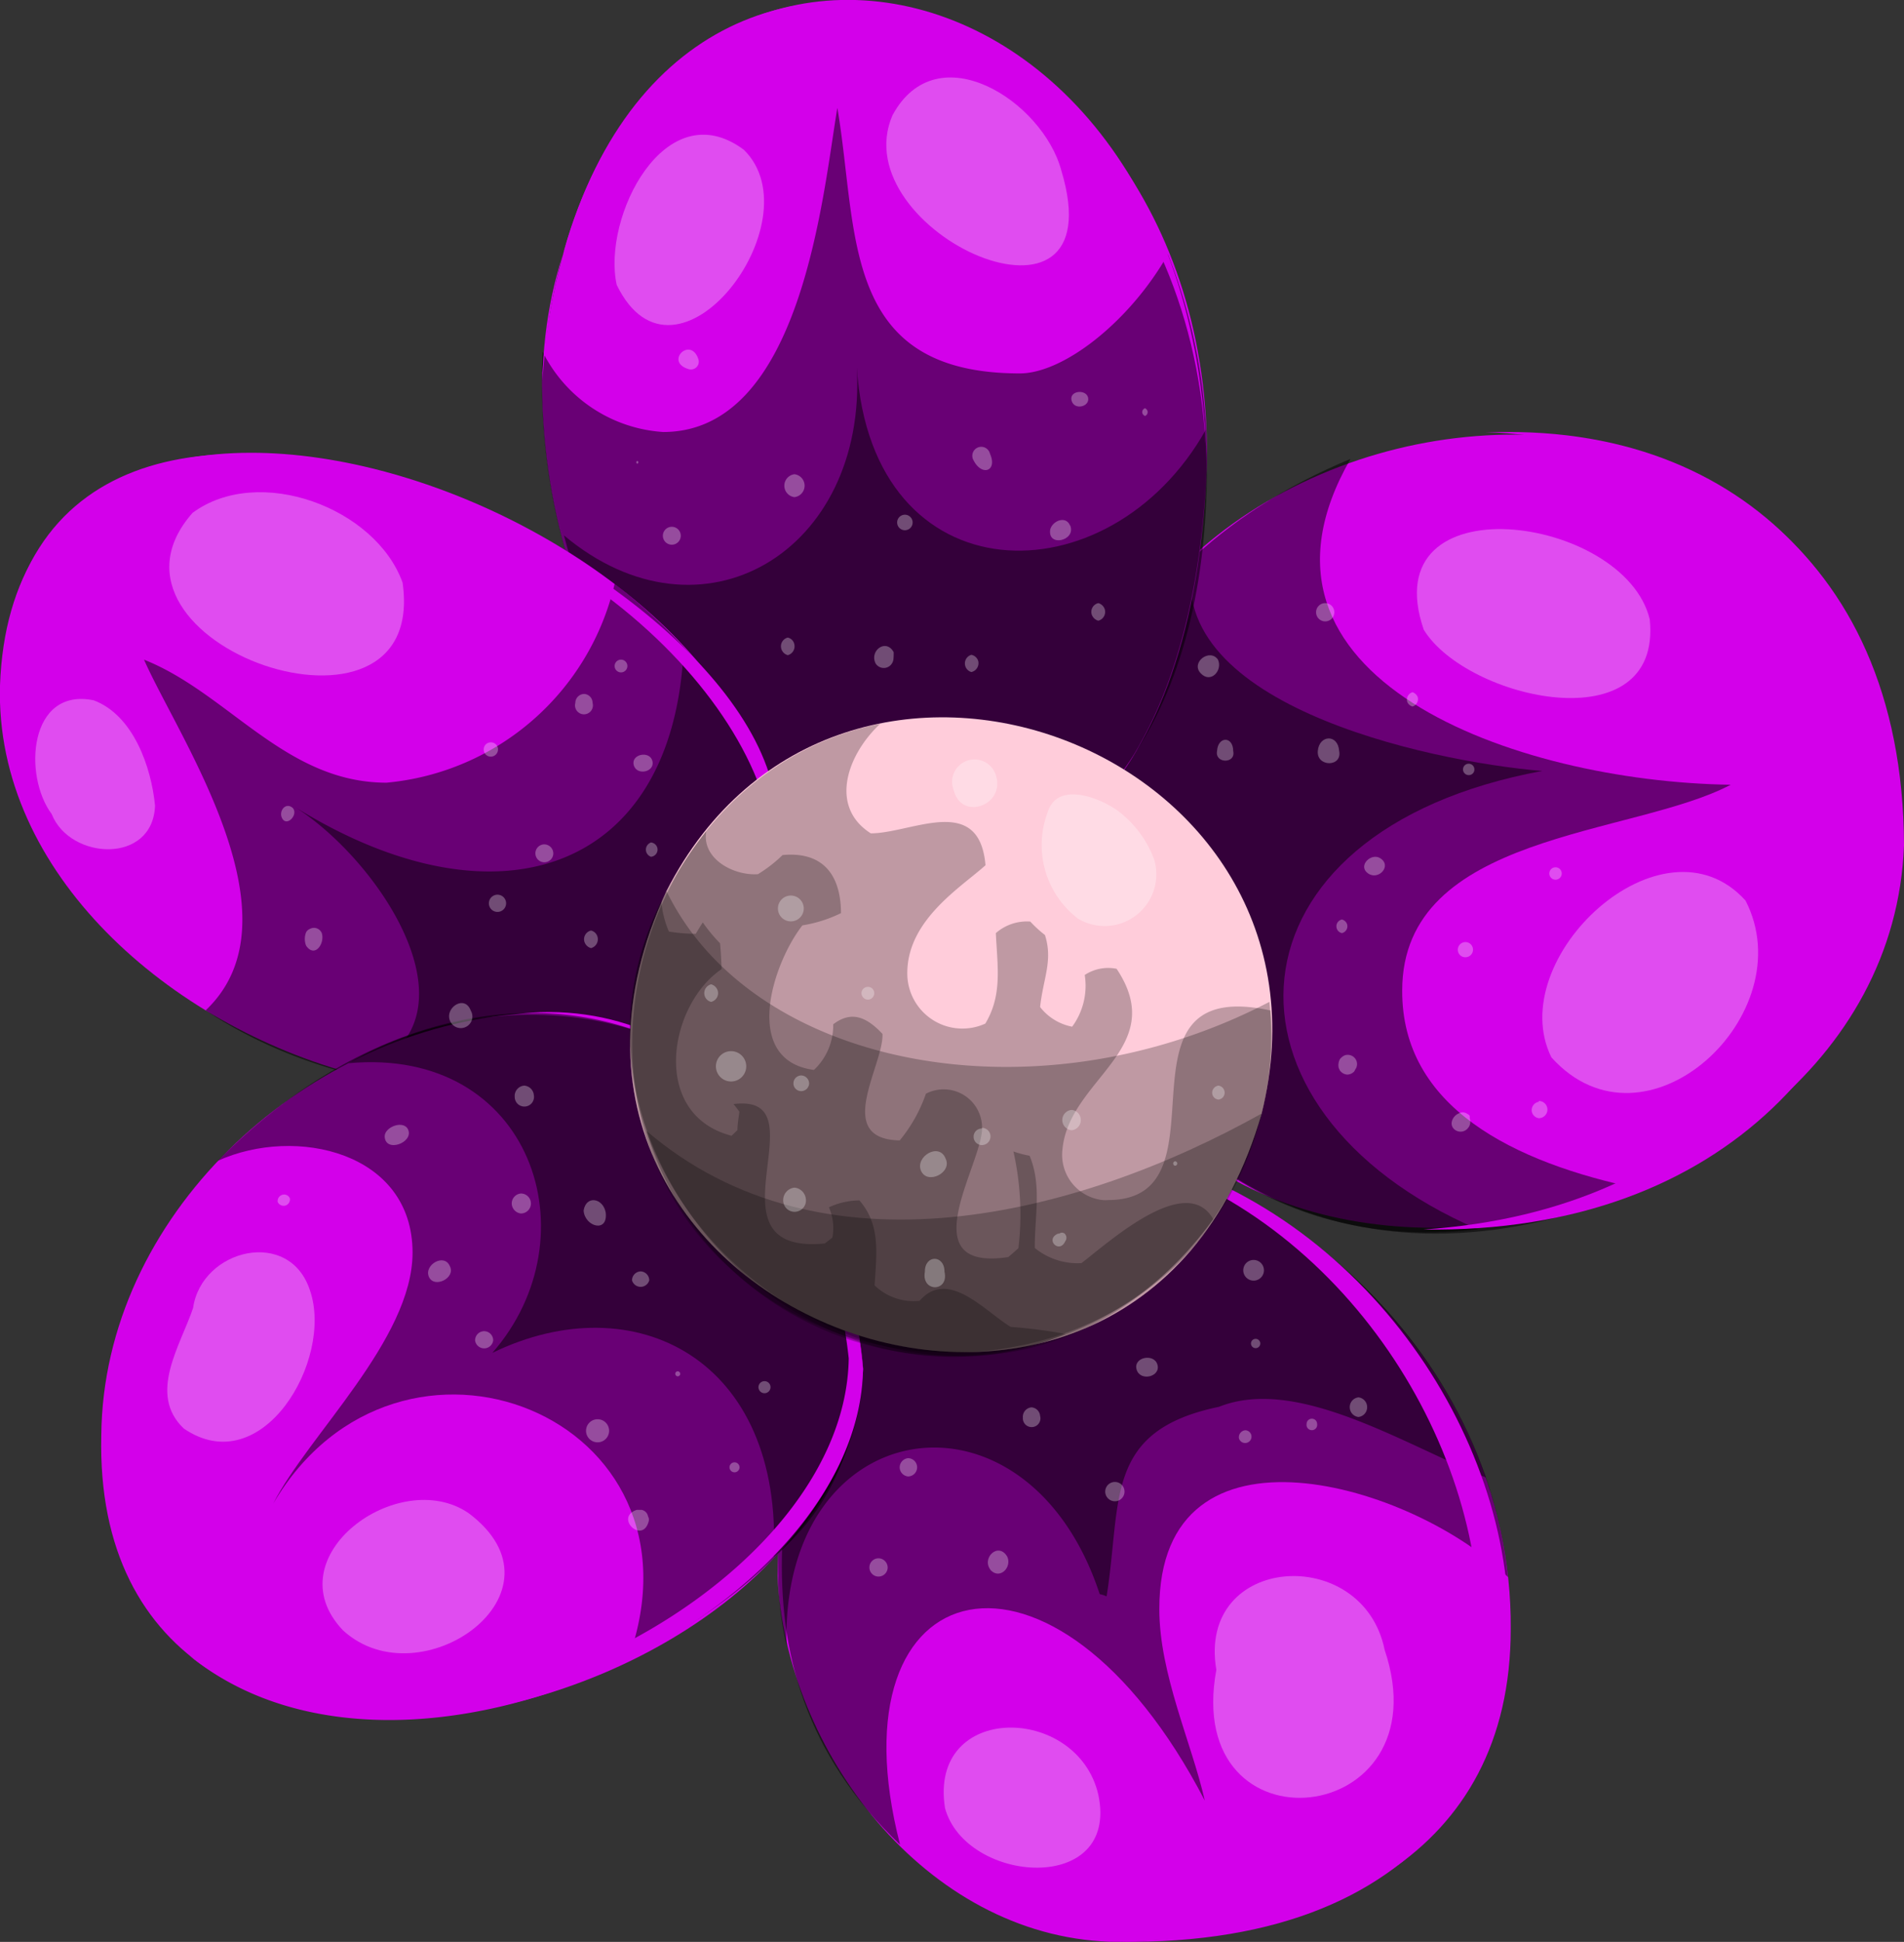 <svg xmlns="http://www.w3.org/2000/svg" viewBox="0 0 110.53 112.69"><rect x="0" y="0" width="110.53" height="112.69" fill="#333333" stroke="none"/><defs><style>.b5f9f147-ff38-4992-9cbd-fd8b8c52e921{fill:#d300ea;}.ae08a986-4c92-42ff-b5be-b166d863f566,.be475166-1ee0-46b7-81df-856d98ade548,.f1966ea0-3190-487f-9f11-826ab52d30bc{isolation:isolate;}.ae08a986-4c92-42ff-b5be-b166d863f566{opacity:0.5;}.ea6bde13-ad7c-4d5e-ad31-5e4889667504{fill:#ffccda;}.f1966ea0-3190-487f-9f11-826ab52d30bc{opacity:0.25;}.be475166-1ee0-46b7-81df-856d98ade548{fill:#fff;opacity:0.3;}</style></defs><g id="b790229d-d9aa-4a83-b6fb-b042f38c08da" data-name="Layer 2"><g id="a91f7b0e-ebde-482e-9d7a-f6538ff80caa" data-name="Layer 1"><g id="b61ff5cd-24ae-416c-a41a-fc17b6ba3fe5" data-name="ee70e3a2-e2eb-4a5c-90d1-998a8a5408e1"><g id="a04b8109-d941-4b59-8882-dd79ce87ca61" data-name="a71c4152-dcbe-4924-a5ed-70bfeda2fdc0"><g id="a8fb1d49-ff34-420b-b75f-1fa513e3d9d5" data-name="fc71f0ec-25cf-4c27-affd-f848b2be20a2"><path class="b5f9f147-ff38-4992-9cbd-fd8b8c52e921" d="M87.7,94.53c0,13.21-10.93,18.15-23.27,18.15-10.7-.36-18.84-11.07-19.29-21.24,0-6.88,2.81-14.08,4.15-20.41.78-3.65,4.56-4.86,8.9-4.86C73.68,65.85,87.82,78.83,87.7,94.53Z"/><path class="ae08a986-4c92-42ff-b5be-b166d863f566" d="M67.3,93.38c0,3.77,1.88,7.76,2.64,11.11-8.73-16.82-21.84-13.55-17.69,2.56-11-10.49-6.25-23.58-3-36,.78-3.64,4.56-4.86,8.9-4.86C72.65,66,86,77,87.54,91.52,82.12,86.13,67.28,81.69,67.3,93.38Z"/><path class="ae08a986-4c92-42ff-b5be-b166d863f566" d="M86.26,85.74c-4.9-2-11-5.89-15.5-4.1-6.7,1.39-5.63,5.46-6.52,11a1.87,1.87,0,0,0-.4-.13C59.63,79.71,45.3,81.88,45.66,95.49,43.77,87.38,47.77,78.6,49.27,71c.78-3.64,4.57-4.86,8.91-4.86A29.61,29.61,0,0,1,86.26,85.74Z"/><path class="b5f9f147-ff38-4992-9cbd-fd8b8c52e921" d="M58.19,66.15h-.84c29.14-1.32,43.12,47,6.67,46.51C102.62,114,88.83,64.94,58.19,66.15Z"/><path class="b5f9f147-ff38-4992-9cbd-fd8b8c52e921" d="M110.53,49.05c-.94,25.36-48.06,33-48.72,1.44C60.59,20.31,110.41,14,110.53,49.05Z"/><path class="ae08a986-4c92-42ff-b5be-b166d863f566" d="M95.23,69C63.05,82.49,47.43,39.5,78.4,26.63,71.08,39.37,88,45.36,100.47,45.54c-5.68,3-19.07,2.76-19.07,11.94C81.37,64.22,87.8,67.47,95.23,69Z"/><path class="ae08a986-4c92-42ff-b5be-b166d863f566" d="M85.8,71.34c-21.91,2.59-32.19-24.1-16.49-39.23-2.17,8.66,13.48,12.07,20.22,12.63C70.64,48.22,69.75,64.4,85.8,71.34Z"/><path class="b5f9f147-ff38-4992-9cbd-fd8b8c52e921" d="M87.47,25.07c-.44,0-.85,0-1.27,0,28.56,1,29.94,44.07-3.58,46.28C118.49,71.89,118.49,24.94,87.47,25.07Z"/><path class="b5f9f147-ff38-4992-9cbd-fd8b8c52e921" d="M70.06,26.89C68.77,65.81,31.13,53,31.47,21.63,34.68-12.59,70.51-2.4,70.06,26.89Z"/><path class="ae08a986-4c92-42ff-b5be-b166d863f566" d="M70.06,26.89c-1.59,39.91-40,25.3-38.56-6.48a8.43,8.43,0,0,0,7,4.66c8.05,0,9.27-13.85,10.11-18.81,1.23,7.21.16,15.41,10.59,15.41,2.54,0,6.38-3,8.6-6.91A32.11,32.11,0,0,1,70.06,26.89Z"/><path class="ae08a986-4c92-42ff-b5be-b166d863f566" d="M70.06,26.89c.19,31.16-30.14,31.57-37.32,4.18,8,6.7,17.6.93,17-9.74C50.62,34.75,64.4,34.89,70,24.94,70,25.58,70.06,26.23,70.06,26.89Z"/><path class="b5f9f147-ff38-4992-9cbd-fd8b8c52e921" d="M49.89.85c7.5,0,20,9.3,20.16,26.68-.32-33-36.37-38.18-38.56-5.46C31.76,7.92,42.43.85,49.89.85Z"/><path class="b5f9f147-ff38-4992-9cbd-fd8b8c52e921" d="M45,48.91C40.71,75.15-.62,61.57,0,39.77.94,14.08,44.49,29.58,45,48.91Z"/><path class="ae08a986-4c92-42ff-b5be-b166d863f566" d="M45,48.91c-1.81,16.73-22,17.15-33.06,9.72,5.68-5.37-1.58-15.81-3.58-20.35,4.9,1.95,8.2,7.14,14.08,7.14A15,15,0,0,0,35.68,33.88C40.45,37.58,44.59,42.65,45,48.91Z"/><path class="ae08a986-4c92-42ff-b5be-b166d863f566" d="M45,48.91C43.85,61.46,30.7,65.44,20.53,62.33c7.89-2.6,1.85-12.14-3.41-15.5,11.69,7.26,22,3.84,22.57-9.23A17.91,17.91,0,0,1,45,48.91Z"/><path class="b5f9f147-ff38-4992-9cbd-fd8b8c52e921" d="M14.25,27.53C31,27.53,44.35,40,44.93,49.36c3.49-15.43-44.28-38-44.9-9C.23,32.25,5,27.53,14.25,27.53Z"/><path class="b5f9f147-ff38-4992-9cbd-fd8b8c52e921" d="M50.11,79.46c-1.58,21-44.87,30.77-44.23,3.82C6,70.61,17.49,60,29.76,58.87,41.53,57.32,49.24,68.92,50.11,79.46Z"/><path class="ae08a986-4c92-42ff-b5be-b166d863f566" d="M50.11,79.46c-.26,8-7,13.53-13.63,16.8,5.06-14.12-13.37-21.39-20.62-9,2-3.94,8.09-9.53,8.09-14.57,0-5.84-6.79-7.37-11.3-5.33C27.51,52.32,47.8,57.5,50.11,79.46Z"/><path class="ae08a986-4c92-42ff-b5be-b166d863f566" d="M44.91,90.35c.58-11.48-8.08-15.85-16.33-11.84,5.89-6.72,2.31-17.79-8.35-16.81,9-5.28,22.67-3.27,26.67,7.34C51,75.75,51.36,85,44.91,90.35Z"/><path class="b5f9f147-ff38-4992-9cbd-fd8b8c52e921" d="M46.88,69.05a18,18,0,0,0-5.69-7.22c4.71,4.28,7.4,10.69,8.08,17C49.06,92.73,24,105.07,11,96.08c12.65,10.28,38.89-2.44,39.1-16.64A25.91,25.91,0,0,0,46.88,69.05Z"/><path class="ea6bde13-ad7c-4d5e-ad31-5e4889667504" d="M73.24,64.62c-7.48,26.05-46,11.68-34.55-12.91C48.65,32.23,78.5,43.4,73.24,64.62Z"/><path class="f1966ea0-3190-487f-9f11-826ab52d30bc" d="M70.43,70.75a18.63,18.63,0,0,1-28,2.9C31.63,64,37,44.83,51.1,42c-1.9,1.77-3,4.8-.55,6.36,2.37,0,6.3-2.36,6.66,1.85-1.39,1.26-4.54,3.16-4.54,6.26a3.2,3.2,0,0,0,4.53,2.93c1-1.67.7-3.31.61-5.25a2.73,2.73,0,0,1,2-.67,7,7,0,0,0,.85.78c.48,1.48-.11,2.54-.28,4.18a3.09,3.09,0,0,0,1.86,1.14,4,4,0,0,0,.73-3,2.47,2.47,0,0,1,1.85-.36c3.09,4.63-2.75,6.38-3.14,10.46A2.64,2.64,0,0,0,64,69.64a1.67,1.67,0,0,0,.32,0c7.31,0-.32-13.11,9.44-11A18.55,18.55,0,0,1,70.43,70.75Z"/><path class="f1966ea0-3190-487f-9f11-826ab52d30bc" d="M70.43,70.75C55.4,91.17,25.2,68.1,41,48.24c-.28,1.59,1.58,2.59,3,2.49a8.17,8.17,0,0,0,1.43-1.11c2.21-.21,3.38,1,3.39,3.37a7.91,7.91,0,0,1-2.24.71c-1.76,2.26-3.53,7.83.67,8.39a3.55,3.55,0,0,0,1.12-2.65c1-.76,1.87-.5,2.86.56.07,1.83-2.88,6.1,1,6.18a8.74,8.74,0,0,0,1.52-2.71A2.23,2.23,0,0,1,57,65.68c-.25,2.31-4,8.1,1.53,7.27.19-.16.39-.33.59-.52a16.58,16.58,0,0,0-.29-5.61,5.91,5.91,0,0,0,.94.25c.72,1.73.29,3.53.3,5.35a3.92,3.92,0,0,0,2.71.88C64.4,72.06,68.87,68,70.43,70.75Z"/><path class="f1966ea0-3190-487f-9f11-826ab52d30bc" d="M61.86,77.41C47,83.68,31.13,66.73,38.39,52.29a5.75,5.75,0,0,0,.44,1.77,10.16,10.16,0,0,0,1.56.13c.13-.22.26-.44.41-.66a9.22,9.22,0,0,0,1,1.21q.07.75.09,1.5c-3.09,2.09-4.15,8.44.58,9.67l.34-.33c0-.35.07-.71.11-1.07-.11-.15-.23-.31-.34-.44,5.3-.67-1.95,8.79,5.3,8.09l.44-.34a3,3,0,0,0-.2-1.76,4.32,4.32,0,0,1,1.77-.4c1.24,1.43,1,3.09.88,4.93a3.27,3.27,0,0,0,2.61.9c1.65-1.9,3.78.59,5.29,1.51A30.14,30.14,0,0,1,61.86,77.41Z"/><path class="f1966ea0-3190-487f-9f11-826ab52d30bc" d="M73.24,64.62c-7.51,26.07-46,11.67-34.55-12.91,5,10.29,21.49,13.47,35,6.43A18.37,18.37,0,0,1,73.24,64.62Z"/><path class="f1966ea0-3190-487f-9f11-826ab52d30bc" d="M73.24,64.62c-4.35,18-30.39,18.65-35.72,1C47.71,74.36,62.58,70.58,73.24,64.62Z"/><path class="be475166-1ee0-46b7-81df-856d98ade548" d="M61.61,9.89c-1.07-4-7.21-8-9.8-3.2C48.89,13.45,64.87,20.67,61.61,9.89Z"/><path class="be475166-1ee0-46b7-81df-856d98ade548" d="M43.18,8.69c-4.56-3.39-8.24,3.92-7.38,7.84C39.22,23.58,47.38,12.8,43.18,8.69Z"/><path class="be475166-1ee0-46b7-81df-856d98ade548" d="M9,46.75c-.22-2.26-1.27-5.25-3.56-6.11C1.68,39.87,1.33,45,3,47.24,4.06,49.92,8.88,50.17,9,46.75Z"/><path class="be475166-1ee0-46b7-81df-856d98ade548" d="M23.37,33.81c-1.56-4.35-8.35-6.88-12.19-4.05C4.49,37.34,24.9,44.43,23.37,33.81Z"/><path class="be475166-1ee0-46b7-81df-856d98ade548" d="M18,74.9c-1.18-3.68-6.3-2.42-6.79,1-.73,2.18-2.65,5-.54,7C15.21,86,19.37,78.93,18,74.9Z"/><path class="be475166-1ee0-46b7-81df-856d98ade548" d="M27.19,87.8c-4.05-2.75-11.33,2.56-7.28,6.81C24.4,98.73,33.36,92.4,27.19,87.8Z"/><path class="be475166-1ee0-46b7-81df-856d98ade548" d="M95.77,35.94c-1.46-6.07-16.09-8.06-13.12.6C85.13,40.61,96.51,43.17,95.77,35.94Z"/><path class="be475166-1ee0-46b7-81df-856d98ade548" d="M101.33,52.26c-4.81-5.32-14.1,3.36-11.27,9.1C95.53,67.43,104.72,58.85,101.33,52.26Z"/><path class="be475166-1ee0-46b7-81df-856d98ade548" d="M80.38,95.74c-1.26-6.18-10.91-5.56-9.77,1.16C68.61,107.77,83.88,106.14,80.38,95.74Z"/><path class="be475166-1ee0-46b7-81df-856d98ade548" d="M63.76,104.15c-1.21-5.26-9.88-5.38-8.9.78C56.07,109.33,65,110,63.76,104.15Z"/><path class="be475166-1ee0-46b7-81df-856d98ade548" d="M67,49.88A6.21,6.21,0,0,0,64.82,47c-1.09-.75-3.45-1.64-4,.13h0a5.38,5.38,0,0,0,1.76,6.18A3,3,0,0,0,67,49.88Z"/><path class="be475166-1ee0-46b7-81df-856d98ade548" d="M57.84,45.09a1.3,1.3,0,1,0-2.47.78C55.82,47.62,58.28,46.76,57.84,45.09Z"/><path class="be475166-1ee0-46b7-81df-856d98ade548" d="M42.44,61a.88.88,0,0,0,0,1.76A.88.88,0,0,0,42.44,61Z"/><path class="be475166-1ee0-46b7-81df-856d98ade548" d="M46.65,52.6a.75.75,0,1,0-1.44.39A.75.75,0,0,0,46.65,52.6Z"/><path class="be475166-1ee0-46b7-81df-856d98ade548" d="M50.38,57.27a.37.37,0,0,0-.37.37.38.38,0,0,0,.37.37.37.37,0,0,0,.37-.37A.36.36,0,0,0,50.38,57.27Z"/><path class="be475166-1ee0-46b7-81df-856d98ade548" d="M46.51,62.41a.46.46,0,0,0-.45.46.45.45,0,0,0,.45.45.46.46,0,0,0,.46-.45A.47.47,0,0,0,46.51,62.41Z"/><path class="be475166-1ee0-46b7-81df-856d98ade548" d="M41.28,57.12a.53.53,0,0,0-.38.64.51.51,0,0,0,.38.38.52.52,0,0,0,.39-.63A.55.55,0,0,0,41.28,57.12Z"/><path class="be475166-1ee0-46b7-81df-856d98ade548" d="M46.12,68.92a.73.73,0,0,0-.65.81.66.66,0,1,0,1.31-.16A.73.73,0,0,0,46.12,68.92Z"/><path class="be475166-1ee0-46b7-81df-856d98ade548" d="M54.9,67.25c-.37-1-1.8-.12-1.43.7S55.28,68.05,54.9,67.25Z"/><path class="be475166-1ee0-46b7-81df-856d98ade548" d="M54.83,73.8c0-1-1.15-1-1.14,0C53.47,75,55.1,75,54.83,73.8Z"/><path class="be475166-1ee0-46b7-81df-856d98ade548" d="M57,65.49a.47.47,0,0,0-.48.48.48.48,0,0,0,.48.48.48.48,0,0,0,0-1Z"/><path class="be475166-1ee0-46b7-81df-856d98ade548" d="M61.81,71.59a.26.26,0,0,0-.32,0l-.07,0h0c-.78.33.08,1.2.42.44h0a.33.33,0,0,0,0-.4Z"/><path class="be475166-1ee0-46b7-81df-856d98ade548" d="M62.21,64.41a.59.59,0,0,0-.54.64.6.6,0,0,0,.54.54.59.59,0,0,0,.53-.64A.58.58,0,0,0,62.21,64.41Z"/><path class="be475166-1ee0-46b7-81df-856d98ade548" d="M68.21,67.39a.13.13,0,0,0-.1.16.13.13,0,0,0,.1.1.13.13,0,0,0,0-.26Z"/><path class="be475166-1ee0-46b7-81df-856d98ade548" d="M70.73,63a.42.42,0,0,0-.36.45.4.4,0,0,0,.36.36.4.4,0,0,0,.36-.44A.41.41,0,0,0,70.73,63Z"/><path class="be475166-1ee0-46b7-81df-856d98ade548" d="M71.59,43.59c0-.88-.89-.88-.94,0C70.52,44.32,71.75,44.33,71.59,43.59Z"/><path class="be475166-1ee0-46b7-81df-856d98ade548" d="M70.7,38.27c-.48-.66-1.59.17-1,.8S71,38.89,70.7,38.27Z"/><path class="be475166-1ee0-46b7-81df-856d98ade548" d="M77.74,43.58c-.07-1-1.16-.94-1.24,0S77.93,44.53,77.74,43.58Z"/><path class="be475166-1ee0-46b7-81df-856d98ade548" d="M76.93,35a.53.53,0,0,0-.53.53.53.53,0,0,0,1.06,0A.53.53,0,0,0,76.93,35Z"/><path class="be475166-1ee0-46b7-81df-856d98ade548" d="M82,40.17a.45.45,0,0,0-.31.55A.45.45,0,0,0,82,41a.45.45,0,0,0,.3-.55A.5.5,0,0,0,82,40.17Z"/><path class="be475166-1ee0-46b7-81df-856d98ade548" d="M85.26,44.32a.33.33,0,0,0-.33.33.33.33,0,0,0,.33.33.32.32,0,0,0,.33-.33A.33.33,0,0,0,85.26,44.32Z"/><path class="be475166-1ee0-46b7-81df-856d98ade548" d="M80.12,49.8c-.52-.33-1.32.44-.71.88S80.83,50.24,80.12,49.8Z"/><path class="be475166-1ee0-46b7-81df-856d98ade548" d="M77.9,53.36a.4.4,0,0,0-.31.48.4.4,0,0,0,.31.31.41.41,0,0,0,.31-.48A.42.42,0,0,0,77.9,53.36Z"/><path class="be475166-1ee0-46b7-81df-856d98ade548" d="M78.69,62.06v0Z"/><path class="be475166-1ee0-46b7-81df-856d98ade548" d="M78.58,62.22a.6.6,0,0,0,.09-.15h0a.53.53,0,0,0-.11-.75.54.54,0,0,0-.46-.09.61.61,0,0,0-.24.15h0a.31.31,0,0,0-.09.11h0a.76.76,0,0,0-.06.47h0l.06.14h0a.57.57,0,0,0,.44.26.56.56,0,0,0,.37-.15h0s.09-.09.08-.14A1.09,1.09,0,0,1,78.58,62.22Z"/><path class="be475166-1ee0-46b7-81df-856d98ade548" d="M85.32,64.89l0-.11h0c0-.07-.11-.12-.17-.16h0a.46.46,0,0,0-.48,0h0a.68.68,0,0,0-.29.24h0c-.44.67.54,1.16.91.5h0v0l0,0h0A.61.61,0,0,0,85.32,64.89Z"/><path class="be475166-1ee0-46b7-81df-856d98ade548" d="M89.33,63.94a.49.49,0,0,0-.41.54.48.48,0,0,0,.41.41.48.48,0,0,0,0-1Z"/><path class="be475166-1ee0-46b7-81df-856d98ade548" d="M85.07,54.67a.44.44,0,0,0-.44.44.43.43,0,0,0,.44.44.44.44,0,0,0,.44-.44A.44.44,0,0,0,85.07,54.67Z"/><path class="be475166-1ee0-46b7-81df-856d98ade548" d="M90.3,50.33a.36.36,0,1,0,.36.35A.36.36,0,0,0,90.3,50.33Z"/><path class="be475166-1ee0-46b7-81df-856d98ade548" d="M37,26.75a.08.08,0,0,0-.06.1.09.09,0,0,0,.06.06.09.09,0,0,0,.06-.1A.09.09,0,0,0,37,26.75Z"/><path class="be475166-1ee0-46b7-81df-856d98ade548" d="M40.55,20.87c-.44-1.4-2,.12-.58.55a.46.46,0,0,0,.58-.31.49.49,0,0,0,0-.24Z"/><path class="be475166-1ee0-46b7-81df-856d98ade548" d="M46.12,27.52a.67.67,0,0,0,0,1.33.67.67,0,0,0,0-1.33Z"/><path class="be475166-1ee0-46b7-81df-856d98ade548" d="M39,30.57a.52.52,0,1,0,.52.52A.52.52,0,0,0,39,30.57Z"/><path class="be475166-1ee0-46b7-81df-856d98ade548" d="M45.73,37a.52.52,0,0,0-.38.63.54.54,0,0,0,.38.39.53.53,0,0,0,.38-.64A.49.49,0,0,0,45.73,37Z"/><path class="be475166-1ee0-46b7-81df-856d98ade548" d="M51.88,37.85c-.44-.82-1.42-.09-1.05.65a.56.56,0,0,0,.77.18.59.59,0,0,0,.27-.47C51.88,38.09,51.88,38,51.88,37.85Z"/><path class="be475166-1ee0-46b7-81df-856d98ade548" d="M52.54,29.87a.45.45,0,1,0,.44.45A.45.45,0,0,0,52.54,29.87Z"/><path class="be475166-1ee0-46b7-81df-856d98ade548" d="M56.39,38a.52.52,0,0,0,0,1,.53.53,0,0,0,.4-.63A.52.52,0,0,0,56.39,38Z"/><path class="be475166-1ee0-46b7-81df-856d98ade548" d="M57.47,26.33a.52.52,0,1,0-.95.39C57,27.66,57.92,27.34,57.47,26.33Z"/><path class="be475166-1ee0-46b7-81df-856d98ade548" d="M62.12,30.5c-.24-.59-1-.29-1.15.21-.19,1.07,1.51.67,1.16-.21Z"/><path class="be475166-1ee0-46b7-81df-856d98ade548" d="M63.16,23.05c-.15-.49-1.12-.37-.95.21S63.31,23.59,63.16,23.05Z"/><path class="be475166-1ee0-46b7-81df-856d98ade548" d="M66.47,23.69a.24.24,0,0,0-.15.3.28.28,0,0,0,.15.15.24.24,0,0,0,.14-.3A.26.26,0,0,0,66.47,23.69Z"/><path class="be475166-1ee0-46b7-81df-856d98ade548" d="M63.76,35a.52.52,0,0,0-.39.64.55.55,0,0,0,.39.38.53.53,0,0,0,.38-.64A.54.54,0,0,0,63.76,35Z"/><path class="be475166-1ee0-46b7-81df-856d98ade548" d="M18.68,54.15A.49.49,0,0,0,18,53.9a.45.45,0,0,0-.23.2,1.05,1.05,0,0,0,0,.78C18.28,55.62,18.87,54.74,18.68,54.15Z"/><path class="be475166-1ee0-46b7-81df-856d98ade548" d="M17,46.89c-.44-.39-.88.24-.59.65S17.32,47.26,17,46.89Z"/><path class="be475166-1ee0-46b7-81df-856d98ade548" d="M28.88,51.92a.49.49,0,0,0,0,1h0a.49.49,0,0,0,0-1Z"/><path class="be475166-1ee0-46b7-81df-856d98ade548" d="M27.33,58.65c-.37-1-1.62-.09-1.16.68a.67.67,0,0,0,1.16-.68Z"/><path class="be475166-1ee0-46b7-81df-856d98ade548" d="M34.31,54a.52.52,0,0,0-.39.63.55.55,0,0,0,.39.39.53.53,0,0,0,.38-.64A.51.51,0,0,0,34.31,54Z"/><path class="be475166-1ee0-46b7-81df-856d98ade548" d="M31.6,49a.52.52,0,0,0-.52.52.52.52,0,0,0,.52.52.52.52,0,0,0,.52-.52A.53.53,0,0,0,31.6,49Z"/><path class="be475166-1ee0-46b7-81df-856d98ade548" d="M28.49,43.08a.41.41,0,0,0-.41.41.41.41,0,0,0,.41.42.42.42,0,0,0,.42-.42A.41.41,0,0,0,28.49,43.08Z"/><path class="be475166-1ee0-46b7-81df-856d98ade548" d="M37.79,48.89a.44.44,0,0,0-.27.56.45.45,0,0,0,.27.27.42.42,0,0,0,.38-.46A.42.42,0,0,0,37.79,48.89Z"/><path class="be475166-1ee0-46b7-81df-856d98ade548" d="M37.87,44.15c-.16-.6-1.25-.39-1.08.25S38.05,44.8,37.87,44.15Z"/><path class="be475166-1ee0-46b7-81df-856d98ade548" d="M33.92,40.27a.52.52,0,0,0-.52.52.52.52,0,1,0,1,0A.52.52,0,0,0,33.92,40.27Z"/><path class="be475166-1ee0-46b7-81df-856d98ade548" d="M36.05,38.28a.37.37,0,1,0,0,.74h0a.37.37,0,1,0,0-.74Z"/><path class="be475166-1ee0-46b7-81df-856d98ade548" d="M16.83,69.55a.36.36,0,0,0-.48-.2.38.38,0,0,0-.23.4.38.38,0,0,0,.48.2A.38.38,0,0,0,16.83,69.55Z"/><path class="be475166-1ee0-46b7-81df-856d98ade548" d="M26.12,73.49c-.32-.8-1.53-.08-1.22.61S26.46,74.16,26.12,73.49Z"/><path class="be475166-1ee0-46b7-81df-856d98ade548" d="M30.24,69.26a.58.58,0,0,0-.53.63.6.6,0,0,0,.53.53.58.58,0,0,0,0-1.16Z"/><path class="be475166-1ee0-46b7-81df-856d98ade548" d="M23.7,65.57c-.24-.6-1.36-.19-1.37.37C22.36,66.92,24,66.32,23.7,65.57Z"/><path class="be475166-1ee0-46b7-81df-856d98ade548" d="M30.43,63a.6.6,0,0,0-.55.65.56.56,0,1,0,1.11-.1A.6.6,0,0,0,30.43,63Z"/><path class="be475166-1ee0-46b7-81df-856d98ade548" d="M35.16,70.35c-.16-.83-1.14-1-1.28-.1C33.94,71.19,35.32,71.58,35.16,70.35Z"/><path class="be475166-1ee0-46b7-81df-856d98ade548" d="M37.21,73.78a.52.52,0,0,0-.52.52.52.52,0,0,0,1,0,.52.52,0,0,0-.52-.52Z"/><path class="be475166-1ee0-46b7-81df-856d98ade548" d="M28.1,77.25a.53.53,0,0,0-.52.54.53.53,0,0,0,1.05,0A.53.53,0,0,0,28.1,77.25Z"/><path class="be475166-1ee0-46b7-81df-856d98ade548" d="M34.7,82.36a.67.67,0,1,0,.66.66A.67.67,0,0,0,34.7,82.36Z"/><path class="be475166-1ee0-46b7-81df-856d98ade548" d="M37.62,88a.47.47,0,0,0-.37-.38l-.29,0h0c-1.3.44.32,2,.69.69h0A.37.37,0,0,0,37.62,88Z"/><path class="be475166-1ee0-46b7-81df-856d98ade548" d="M39.34,79.58a.14.14,0,0,0-.14.14.15.15,0,0,0,.14.15.15.15,0,0,0,.15-.15A.15.15,0,0,0,39.34,79.58Z"/><path class="be475166-1ee0-46b7-81df-856d98ade548" d="M42.64,84.86a.29.29,0,1,0,.29.29.29.29,0,0,0-.29-.29Z"/><path class="be475166-1ee0-46b7-81df-856d98ade548" d="M44.38,80.15a.35.35,0,1,0,.35.35A.35.35,0,0,0,44.38,80.15Z"/><path class="be475166-1ee0-46b7-81df-856d98ade548" d="M51,90.43a.53.53,0,0,0-.53.53.53.53,0,1,0,1.06,0A.54.54,0,0,0,51,90.43Z"/><path class="be475166-1ee0-46b7-81df-856d98ade548" d="M52.71,84.62a.54.54,0,0,0-.48.58.54.54,0,0,0,.48.48.53.53,0,0,0,0-1.06Z"/><path class="be475166-1ee0-46b7-81df-856d98ade548" d="M58.48,90.35c-.51-.92-1.57.09-.94.8C58.08,91.65,58.74,90.94,58.48,90.35Z"/><path class="be475166-1ee0-46b7-81df-856d98ade548" d="M59.88,81.67a.55.55,0,0,0-.5.6.51.51,0,1,0,1-.1A.54.54,0,0,0,59.88,81.67Z"/><path class="be475166-1ee0-46b7-81df-856d98ade548" d="M64.73,86a.56.56,0,1,0,.55.56A.56.56,0,0,0,64.73,86Z"/><path class="be475166-1ee0-46b7-81df-856d98ade548" d="M67.19,79.19c-.19-.67-1.41-.44-1.21.28S67.4,79.9,67.19,79.19Z"/><path class="be475166-1ee0-46b7-81df-856d98ade548" d="M72.28,83a.41.41,0,0,0-.36.45.37.37,0,1,0,.36-.45Z"/><path class="be475166-1ee0-46b7-81df-856d98ade548" d="M72.84,77.7a.27.27,0,0,0,0,.53.27.27,0,1,0,0-.53Z"/><path class="be475166-1ee0-46b7-81df-856d98ade548" d="M76.16,82.33a.3.3,0,0,0-.31.3.31.31,0,1,0,.61,0,.3.3,0,0,0-.3-.3Z"/><path class="be475166-1ee0-46b7-81df-856d98ade548" d="M78.86,81.09a.57.57,0,0,0-.5.64.57.57,0,0,0,.5.5.57.57,0,0,0,.5-.64A.57.57,0,0,0,78.86,81.09Z"/><path class="be475166-1ee0-46b7-81df-856d98ade548" d="M72.84,73.12a.6.6,0,1,0,.53.53A.6.6,0,0,0,72.84,73.12Z"/></g></g></g></g></g></svg>